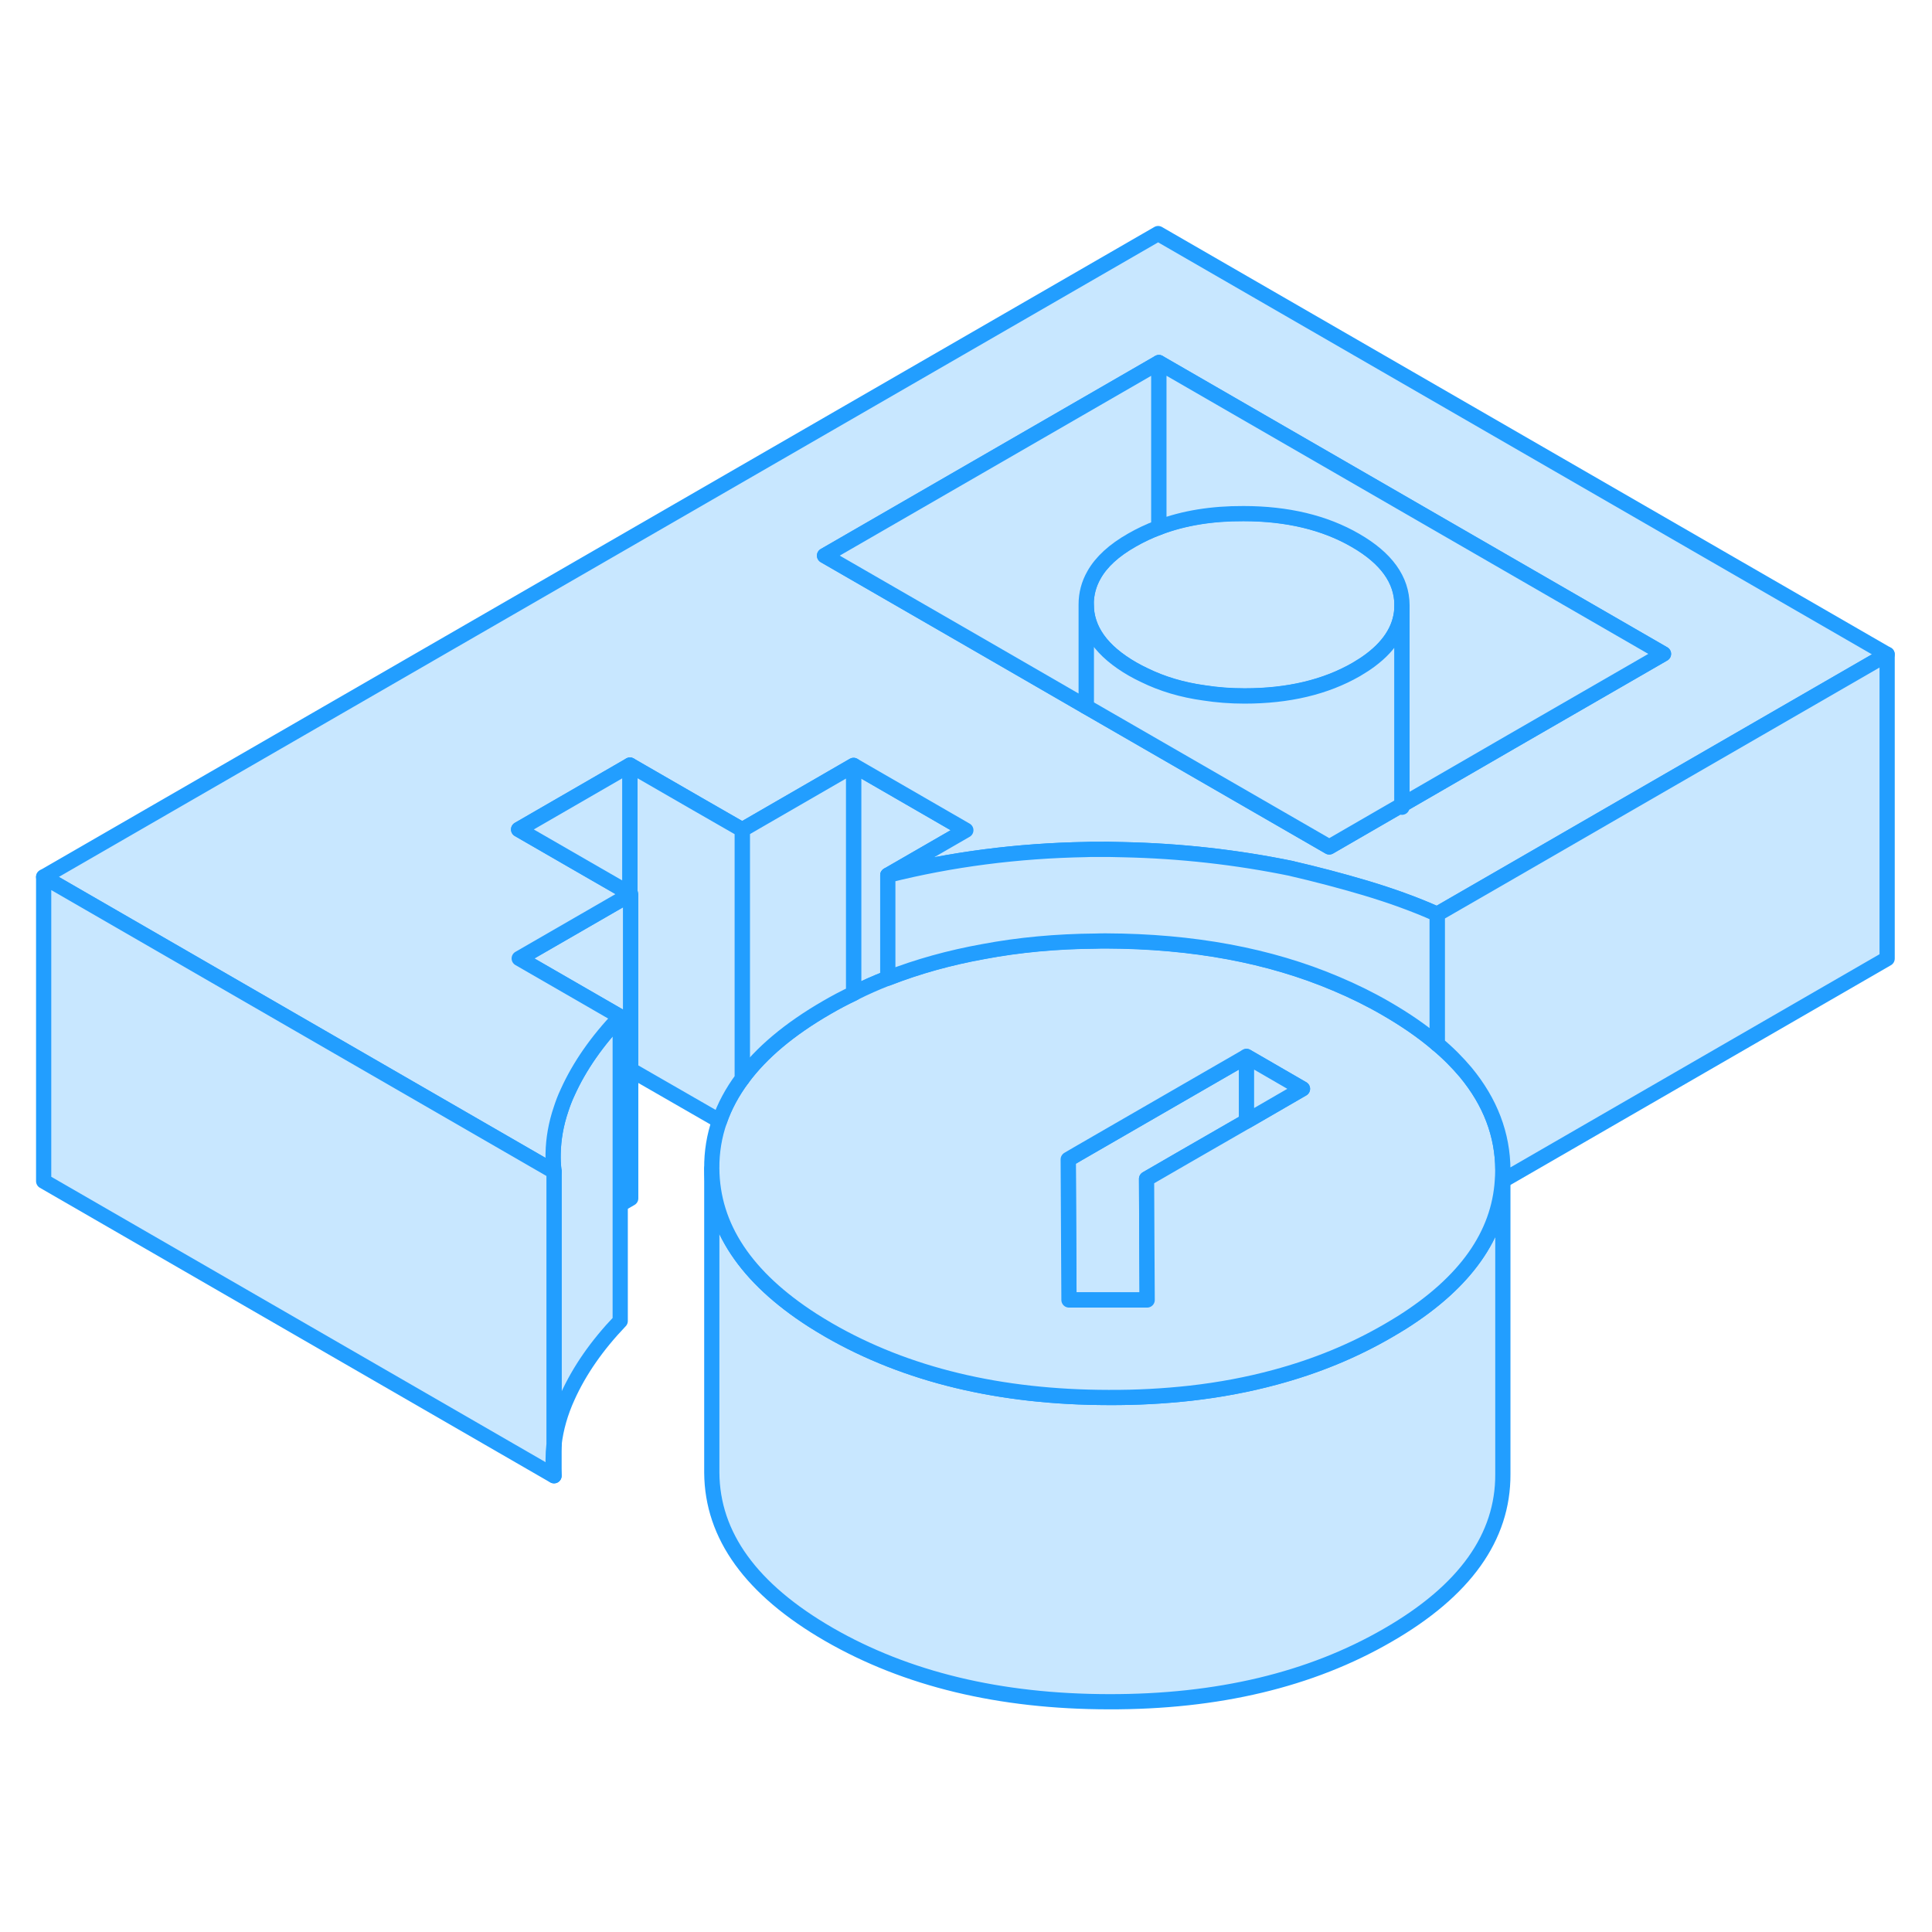 <svg width="48" height="48" viewBox="0 0 127 101" fill="#c8e7ff" xmlns="http://www.w3.org/2000/svg" stroke-width="1px" stroke-linecap="round" stroke-linejoin="round"><path d="M41.41 45.743V45.803L41.46 45.773L41.41 45.743ZM92.03 39.983L92.16 40.063V39.913L92.03 39.983ZM98.76 64.613H98.79V63.963C98.79 64.183 98.78 64.393 98.76 64.613Z" stroke="#229EFF" stroke-linejoin="round"/><path d="M41.46 45.773V65.773L40.77 66.173V53.833L34.13 50.003L41.41 45.803L41.46 45.773Z" stroke="#229EFF" stroke-linejoin="round"/><path d="M40.77 53.833V73.833C39.25 75.423 38.09 77.083 37.31 78.813C36.84 79.843 36.54 80.893 36.42 81.933V64.013C36.37 63.623 36.35 63.223 36.36 62.833C36.38 61.853 36.55 60.883 36.88 59.913C37 59.543 37.14 59.173 37.31 58.813C38.09 57.083 39.25 55.423 40.77 53.833Z" stroke="#229EFF" stroke-linejoin="round"/><path d="M63.489 41.574L58.359 44.533V51.303C57.589 51.603 56.839 51.934 56.109 52.303V37.313L60.529 39.864L63.489 41.574Z" stroke="#229EFF" stroke-linejoin="round"/><path d="M81.94 56.443V60.703L77.86 63.053L75.37 64.493L75.39 68.923L75.41 72.453L70.27 72.443L70.25 68.903L70.22 63.213L70.85 62.843L79.27 57.983L81.94 56.443Z" stroke="#229EFF" stroke-linejoin="round"/><path d="M98.79 64.594V83.903C98.81 88.043 96.29 91.573 91.22 94.493C86.16 97.424 80.04 98.883 72.87 98.864C65.71 98.853 59.58 97.374 54.48 94.433C49.38 91.484 46.82 87.944 46.79 83.814V63.813C46.82 67.644 49.02 70.963 53.41 73.784C53.75 74.004 54.11 74.213 54.48 74.433C59.58 77.374 65.71 78.853 72.87 78.864C74.73 78.874 76.52 78.773 78.24 78.584C80.19 78.364 82.05 78.013 83.82 77.534C86.5 76.814 88.96 75.803 91.22 74.493C91.55 74.303 91.86 74.114 92.17 73.924C96.34 71.284 98.53 68.183 98.76 64.603H98.79V64.594Z" stroke="#229EFF" stroke-linejoin="round"/><path d="M96.35 57.484C95.809 56.844 95.189 56.214 94.469 55.614C93.51 54.794 92.389 54.024 91.109 53.284C90.059 52.674 88.96 52.134 87.82 51.654C83.439 49.794 78.4 48.864 72.71 48.844C72.49 48.844 72.269 48.844 72.049 48.854C69.439 48.874 66.969 49.104 64.639 49.544C62.419 49.944 60.329 50.524 58.359 51.294C57.589 51.594 56.839 51.924 56.109 52.294C55.509 52.574 54.929 52.884 54.359 53.214C51.899 54.634 50.039 56.194 48.789 57.894C48.13 58.784 47.63 59.714 47.3 60.674C46.95 61.684 46.779 62.724 46.789 63.814C46.819 67.644 49.02 70.964 53.41 73.784C53.749 74.004 54.109 74.214 54.479 74.434C59.579 77.374 65.709 78.854 72.869 78.864C74.729 78.874 76.519 78.774 78.239 78.584C80.189 78.364 82.049 78.014 83.82 77.534C86.499 76.814 88.96 75.804 91.219 74.494C91.549 74.304 91.859 74.114 92.169 73.924C96.34 71.284 98.529 68.184 98.759 64.604C98.779 64.384 98.79 64.174 98.79 63.954V63.904C98.779 61.574 97.96 59.434 96.35 57.484ZM82.96 60.114L81.939 60.704L77.859 63.054L75.369 64.494L75.389 68.924L75.409 72.454H70.269L70.249 68.904L70.219 63.214L70.85 62.844L79.269 57.984L81.939 56.444L85.619 58.574L82.96 60.114Z" stroke="#229EFF" stroke-linejoin="round"/><path d="M85.619 58.573L82.96 60.113L81.939 60.703V56.443L85.619 58.573Z" stroke="#229EFF" stroke-linejoin="round"/><path d="M92.03 39.983L92.16 40.063V39.913L92.03 39.983ZM41.41 45.743V45.803L41.46 45.773L41.41 45.743Z" stroke="#229EFF" stroke-linejoin="round"/><path d="M76.13 2.354L2.87 44.644L20.19 54.644L36.42 64.013C36.37 63.623 36.35 63.224 36.36 62.834C36.38 61.853 36.55 60.883 36.88 59.913C37 59.544 37.14 59.173 37.31 58.813C38.09 57.084 39.25 55.423 40.77 53.834L34.13 50.004L41.41 45.803V45.743L38.51 44.074L34.09 41.523L41.41 37.294L45.83 39.843L48.79 41.544L56.11 37.313L60.53 39.864L63.49 41.574L58.36 44.533C62.54 43.483 66.89 42.923 71.4 42.843C71.57 42.834 71.73 42.834 71.9 42.834C72.55 42.824 73.2 42.834 73.84 42.853C77.58 42.934 81.27 43.343 84.92 44.093H84.9C86.5 44.464 88.11 44.883 89.73 45.364C90.53 45.603 91.33 45.864 92.11 46.144C92.12 46.154 92.14 46.154 92.16 46.163C92.94 46.444 93.71 46.754 94.47 47.093L99.41 44.243L106.73 40.014L124.05 30.014L76.13 2.354ZM99.35 35.754L92.16 39.913V40.063L92.03 39.983L88.33 42.123L87.38 42.673L84.4 40.953L71.52 33.523L71.4 33.453L64.15 29.264L54.2 23.523L76.18 10.834L109.35 29.983L99.35 35.754Z" stroke="#229EFF" stroke-linejoin="round"/><path d="M92.16 26.763V26.783C92.16 28.153 91.46 29.363 90.08 30.393C89.8 30.603 89.49 30.803 89.15 31.003C87.13 32.163 84.69 32.743 81.81 32.743C80.88 32.743 80 32.673 79.16 32.543C77.71 32.343 76.4 31.953 75.221 31.373C74.96 31.253 74.7 31.113 74.45 30.973C72.42 29.803 71.41 28.393 71.4 26.723C71.4 26.033 71.57 25.383 71.92 24.773C72.4 23.923 73.23 23.163 74.41 22.493C74.97 22.173 75.56 21.893 76.18 21.663C77.81 21.043 79.67 20.743 81.74 20.753C84.62 20.753 87.081 21.343 89.1 22.513C91.13 23.683 92.15 25.103 92.16 26.763Z" stroke="#229EFF" stroke-linejoin="round"/><path d="M92.16 26.793V39.913L92.03 39.983L88.33 42.123L87.38 42.673L84.4 40.953L71.52 33.523L71.4 33.453V26.733C71.41 28.403 72.42 29.813 74.45 30.983C74.7 31.123 74.96 31.263 75.221 31.383C76.4 31.963 77.71 32.353 79.16 32.553C80 32.683 80.88 32.753 81.81 32.753C84.69 32.753 87.13 32.173 89.15 31.013C89.49 30.813 89.8 30.613 90.08 30.403C91.46 29.373 92.16 28.163 92.16 26.793Z" stroke="#229EFF" stroke-linejoin="round"/><path d="M76.18 10.834V21.674C75.56 21.904 74.97 22.184 74.41 22.504C73.23 23.174 72.4 23.934 71.92 24.784C71.57 25.394 71.4 26.044 71.4 26.734V33.454L64.15 29.264L54.2 23.524L76.18 10.834Z" stroke="#229EFF" stroke-linejoin="round"/><path d="M109.35 29.984L99.35 35.754L92.16 39.914V26.774C92.15 25.114 91.13 23.694 89.1 22.524C87.08 21.354 84.62 20.764 81.74 20.764C79.67 20.754 77.81 21.054 76.18 21.674V10.834L109.35 29.984Z" stroke="#229EFF" stroke-linejoin="round"/><path d="M124.051 30.014V50.014L98.791 64.604V63.914C98.781 61.584 97.961 59.444 96.351 57.494C95.811 56.854 95.191 56.224 94.471 55.624V47.094L99.411 44.244L106.731 40.014L124.051 30.014Z" stroke="#229EFF" stroke-linejoin="round"/><path d="M56.11 37.313V52.303C55.51 52.584 54.93 52.894 54.36 53.224C51.9 54.644 50.04 56.203 48.79 57.904V41.544L56.11 37.313Z" stroke="#229EFF" stroke-linejoin="round"/><path d="M36.42 84.004V81.924" stroke="#229EFF" stroke-linejoin="round"/><path d="M36.42 81.934C36.34 82.624 36.34 83.324 36.42 84.014L2.87 64.644V44.644L20.19 54.644L36.42 64.014V81.934Z" stroke="#229EFF" stroke-linejoin="round"/><path d="M41.41 37.294V45.744L38.51 44.074L34.09 41.524L41.41 37.294Z" stroke="#229EFF" stroke-linejoin="round"/><path d="M48.79 41.544V57.904C48.13 58.794 47.63 59.724 47.3 60.684L41.46 57.324V45.774L41.41 45.744V37.294L45.83 39.844L48.79 41.544Z" stroke="#229EFF" stroke-linejoin="round"/><path d="M94.471 47.094V55.624C93.51 54.804 92.39 54.034 91.11 53.294C90.06 52.684 88.96 52.144 87.82 51.664C83.44 49.804 78.4 48.874 72.71 48.854C72.49 48.854 72.27 48.854 72.05 48.864C69.44 48.884 66.97 49.114 64.64 49.554C62.42 49.954 60.33 50.534 58.36 51.304V44.534C62.54 43.484 66.89 42.924 71.4 42.844C71.57 42.834 71.73 42.834 71.9 42.834C72.55 42.824 73.201 42.834 73.841 42.854C77.581 42.934 81.27 43.344 84.92 44.094H84.9C86.5 44.464 88.11 44.884 89.73 45.364C90.53 45.604 91.33 45.864 92.11 46.144C92.12 46.154 92.14 46.154 92.16 46.164C92.94 46.444 93.71 46.754 94.471 47.094Z" stroke="#229EFF" stroke-linejoin="round"/></svg>